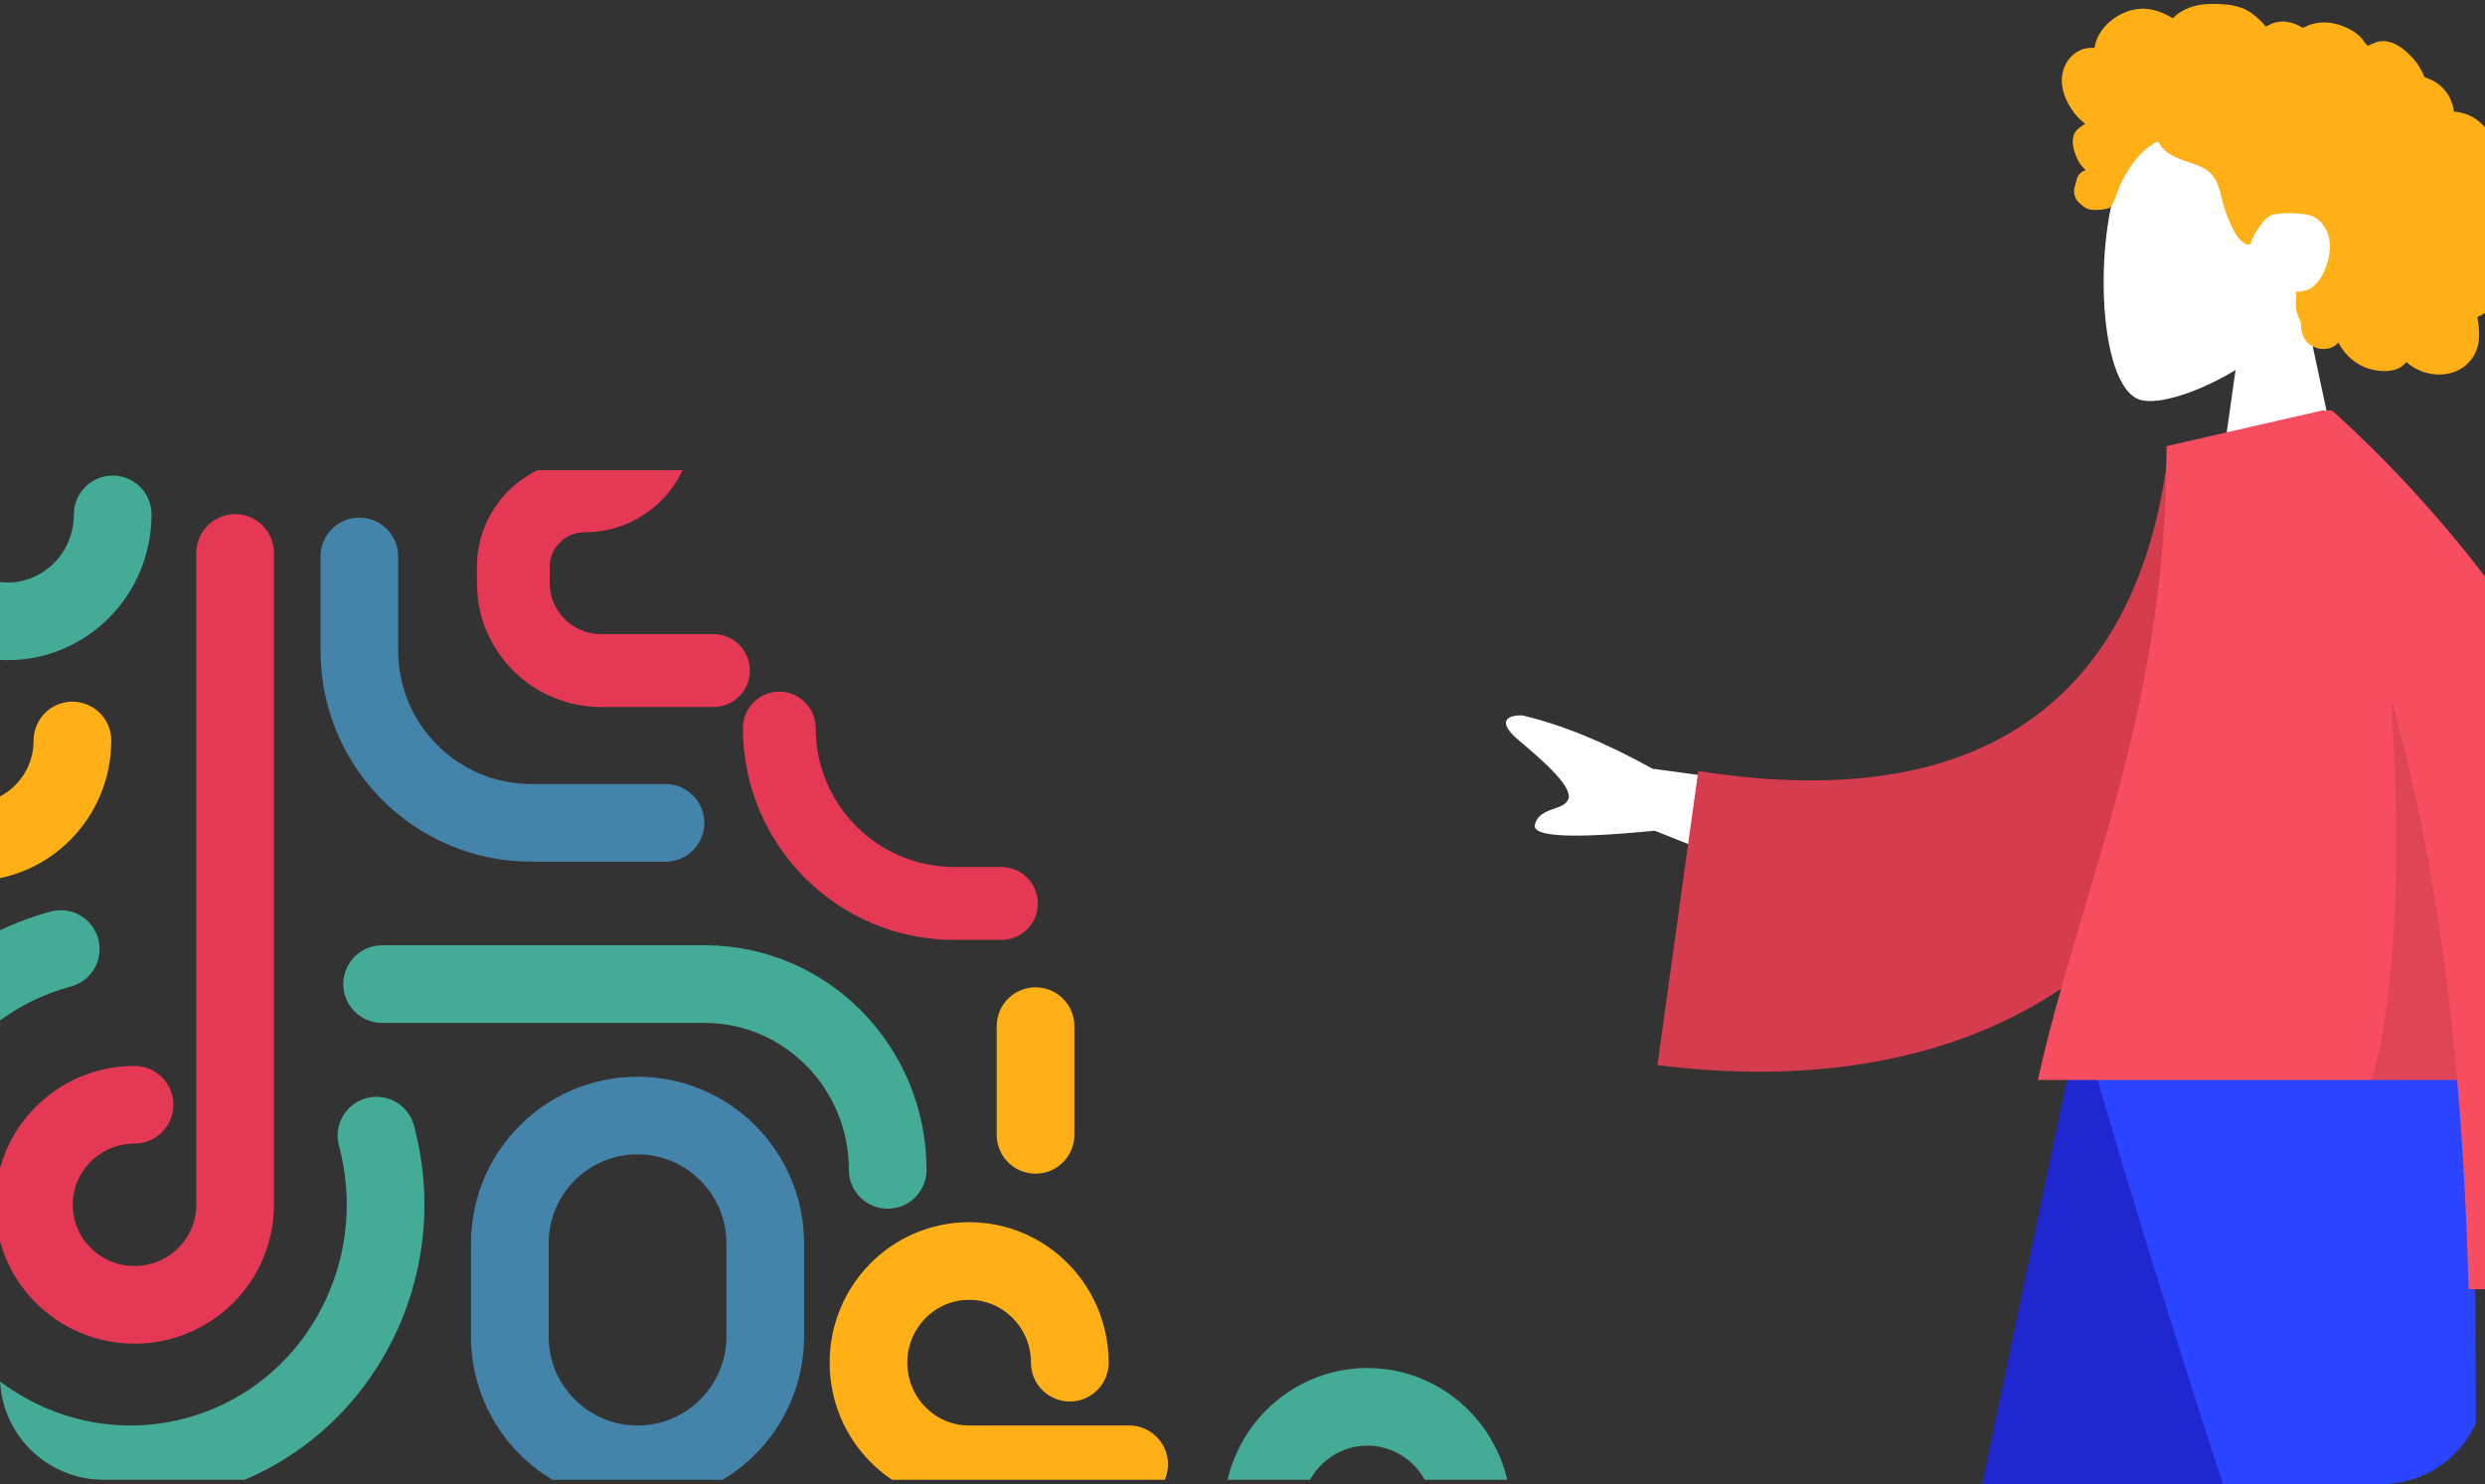 <svg width="288" height="172" viewBox="0 0 288 172" fill="none" xmlns="http://www.w3.org/2000/svg">
<rect x="0" y="0" width="288" height="172" fill="#333333" stroke="none"/>
<g clip-path="url(#clip0_4698_48186)">
<path d="M-14.923 85.822C-14.923 92.329 -9.703 97.603 -3.264 97.603C3.175 97.603 8.395 92.329 8.395 85.822" stroke="#FFB017" stroke-width="9" stroke-linecap="round" stroke-linejoin="round"/>
<path d="M43.632 131.618C47.96 147.83 38.597 164.434 22.72 168.704C6.843 172.973 -9.539 163.292 -13.867 147.079C-18.195 130.867 -8.832 114.264 7.045 109.994" stroke="#44AB96" stroke-width="9" stroke-linecap="round" stroke-linejoin="round"/>
<path d="M13.06 59.619C13.06 66.462 7.611 72.009 0.892 72.009C-5.827 72.009 -11.274 66.462 -11.274 59.619C-11.274 52.776 -5.827 47.228 0.892 47.228H41.648" stroke="#44AB96" stroke-width="9" stroke-linecap="round" stroke-linejoin="round"/>
<path d="M146.31 175.44C146.31 168.598 151.759 163.05 158.478 163.05C165.198 163.05 170.644 168.598 170.644 175.44C170.644 182.283 165.198 187.831 158.478 187.831H117.724" stroke="#44AB96" stroke-width="9" stroke-linecap="round" stroke-linejoin="round"/>
<path d="M123.985 157.931C123.985 151.425 118.761 146.15 112.318 146.15C105.874 146.15 100.651 151.425 100.651 157.931C100.651 164.438 105.874 169.712 112.318 169.712H130.863" stroke="#FFB017" stroke-width="9" stroke-linecap="round" stroke-linejoin="round"/>
<path d="M15.592 128.04C9.153 128.04 3.933 133.231 3.933 139.634C3.933 146.036 9.153 151.228 15.592 151.228C22.031 151.228 27.251 146.036 27.251 139.634V64.087" stroke="#E53855" stroke-width="9" stroke-linecap="round" stroke-linejoin="round"/>
<path d="M102.881 135.587C102.881 123.696 93.382 114.056 81.665 114.056H44.283" stroke="#44AB96" stroke-width="9" stroke-linecap="round" stroke-linejoin="round"/>
<path d="M41.647 64.494V75.413C41.647 86.434 50.569 95.369 61.576 95.369H77.13" stroke="#4484AB" stroke-width="9" stroke-linecap="round" stroke-linejoin="round"/>
<path d="M120.015 118.931C120.015 119.569 120.015 127.592 120.015 131.525" stroke="#FFB017" stroke-width="9" stroke-linecap="round" stroke-linejoin="round"/>
<path d="M55.273 2.134C55.273 -0.199 57.161 -2.091 59.49 -2.091C61.819 -2.091 63.708 -0.199 63.708 2.134H55.273ZM82.691 73.493C85.02 73.493 86.908 75.385 86.908 77.718C86.908 80.051 85.02 81.943 82.691 81.943V73.493ZM116.061 100.487C118.39 100.487 120.278 102.379 120.278 104.712C120.278 107.046 118.39 108.937 116.061 108.937V100.487ZM86.101 84.387C86.101 82.054 87.989 80.162 90.318 80.162C92.648 80.162 94.536 82.054 94.536 84.387H86.101ZM63.708 2.134V31.045H55.273V2.134H63.708ZM63.708 31.045C63.708 33.228 65.496 35.054 67.776 35.054V43.504C60.903 43.504 55.273 37.96 55.273 31.045H63.708ZM67.776 35.054C74.651 35.054 80.279 40.602 80.279 47.516H71.845C71.845 45.331 70.054 43.504 67.776 43.504V35.054ZM80.279 47.516V49.224H71.845V47.516H80.279ZM80.279 49.224C80.279 56.137 74.651 61.686 67.776 61.686V53.236C70.054 53.236 71.845 51.409 71.845 49.224H80.279ZM67.776 61.686C65.498 61.686 63.708 63.513 63.708 65.698H55.273C55.273 58.785 60.901 53.236 67.776 53.236V61.686ZM63.708 65.698V67.59H55.273V65.698H63.708ZM63.708 67.59C63.708 70.819 66.35 73.493 69.679 73.493V81.943C61.753 81.943 55.273 75.547 55.273 67.59H63.708ZM69.679 73.493H74.957V81.943H69.679V73.493ZM74.957 73.493H82.691V81.943H74.957V73.493ZM116.061 108.937H110.631V100.487H116.061V108.937ZM110.631 108.937C97.088 108.937 86.101 97.951 86.101 84.387H94.536C94.536 93.274 101.737 100.487 110.631 100.487V108.937Z" fill="#E53855"/>
<path fill-rule="evenodd" clip-rule="evenodd" d="M88.689 144.112C88.689 135.928 82.061 129.291 73.887 129.291C65.713 129.291 59.085 135.928 59.085 144.112V154.891C59.085 163.076 65.713 169.713 73.887 169.713C82.061 169.713 88.689 163.076 88.689 154.891V144.112Z" stroke="#4484AB" stroke-width="9" stroke-linecap="round" stroke-linejoin="round"/>
</g>
<g clip-path="url(#clip1_4698_48186)">
<g clip-path="url(#clip2_4698_48186)">
<path fill-rule="evenodd" clip-rule="evenodd" d="M267.173 36.129C270.364 32.381 272.525 27.789 272.164 22.643C271.124 7.817 250.488 11.078 246.474 18.561C242.46 26.045 242.937 45.026 248.125 46.364C250.194 46.897 254.601 45.59 259.087 42.886L256.271 62.809H272.896L267.173 36.129Z" fill="white"/>
<path fill-rule="evenodd" clip-rule="evenodd" d="M239.109 8.188C239.453 6.977 240.379 5.941 241.627 5.634C241.93 5.559 242.242 5.529 242.554 5.542C242.665 5.546 242.697 5.578 242.749 5.5C242.788 5.442 242.788 5.301 242.804 5.233C242.854 5.021 242.916 4.812 242.992 4.608C243.254 3.914 243.692 3.299 244.221 2.782C245.211 1.813 246.548 1.145 247.937 1.024C248.697 0.957 249.451 1.081 250.17 1.328C250.542 1.456 250.903 1.616 251.254 1.792C251.36 1.845 251.703 2.105 251.809 2.088C251.927 2.07 252.162 1.778 252.258 1.705C253.436 0.801 254.892 0.445 256.36 0.456C258.017 0.468 259.612 0.551 260.994 1.561C261.286 1.775 261.565 2.009 261.83 2.256C261.97 2.386 262.105 2.52 262.234 2.66C262.312 2.745 262.388 2.832 262.461 2.921C262.585 3.071 262.565 3.121 262.738 3.016C263.403 2.612 264.174 2.423 264.95 2.518C265.411 2.575 265.86 2.713 266.285 2.895C266.43 2.957 266.766 3.205 266.921 3.207C267.074 3.209 267.405 2.98 267.563 2.922C268.416 2.607 269.335 2.529 270.231 2.675C271.156 2.825 272.064 3.194 272.848 3.704C273.225 3.949 273.553 4.221 273.817 4.586C273.931 4.743 274.035 4.91 274.164 5.056C274.24 5.141 274.389 5.229 274.43 5.337C274.406 5.272 275.441 4.873 275.539 4.847C276.06 4.711 276.59 4.739 277.1 4.907C278.058 5.222 278.883 5.93 279.56 6.655C279.908 7.028 280.213 7.44 280.471 7.879C280.595 8.089 280.708 8.305 280.812 8.526C280.862 8.633 280.896 8.767 280.962 8.863C281.047 8.987 281.104 8.99 281.259 9.044C282.043 9.319 282.759 9.784 283.303 10.413C283.854 11.049 284.212 11.832 284.361 12.657C284.37 12.706 284.376 12.907 284.404 12.933C284.443 12.97 284.601 12.954 284.66 12.961C284.867 12.985 285.072 13.021 285.275 13.069C285.648 13.157 286.011 13.287 286.355 13.457C287.695 14.12 288.653 15.363 289.122 16.762C289.614 18.229 289.605 19.911 289.017 21.351C288.922 21.584 288.809 21.81 288.676 22.023C288.595 22.154 288.568 22.155 288.621 22.292C288.68 22.445 288.788 22.594 288.858 22.744C289.087 23.232 289.246 23.749 289.347 24.278C289.513 25.145 289.595 26.057 289.432 26.93C289.356 27.336 289.224 27.733 289.022 28.094C288.919 28.279 288.799 28.453 288.663 28.615C288.593 28.699 288.518 28.779 288.439 28.856C288.395 28.9 288.336 28.938 288.298 28.987C288.205 29.107 288.185 29.008 288.233 29.184C288.3 29.429 288.452 29.671 288.545 29.91C288.641 30.156 288.728 30.405 288.807 30.657C288.968 31.167 289.103 31.686 289.188 32.214C289.351 33.227 289.323 34.308 288.843 35.238C288.638 35.636 288.344 35.985 287.988 36.257C287.813 36.39 287.624 36.504 287.426 36.598C287.324 36.647 287.193 36.667 287.147 36.766C287.097 36.872 287.171 37.082 287.188 37.201C287.336 38.232 287.41 39.315 287.103 40.325C286.821 41.256 286.199 42.077 285.393 42.621C283.827 43.677 281.717 43.617 280.073 42.772C279.644 42.552 279.243 42.279 278.885 41.956C277.974 43.183 276.099 43.144 274.768 42.794C273.109 42.359 271.778 41.205 271.011 39.69C269.962 40.966 267.761 40.552 267.034 39.167C266.856 38.828 266.75 38.454 266.699 38.076C266.671 37.877 266.689 37.677 266.668 37.48C266.642 37.228 266.474 36.984 266.378 36.741C266.19 36.268 266.073 35.779 266.068 35.269C266.065 35.002 266.099 34.742 266.124 34.478C266.147 34.24 266.081 34.018 266.044 33.783C266.469 33.853 266.987 33.739 267.388 33.615C267.782 33.494 268.15 33.175 268.428 32.884C269.072 32.208 269.466 31.321 269.736 30.439C270.327 28.502 270.084 26.179 268.137 25.116C267.23 24.621 264.512 24.623 263.431 24.867C262.295 25.125 261.007 27.632 260.943 27.868C260.904 28.014 260.924 28.194 260.79 28.291C260.495 28.505 260.01 28.134 259.793 27.951C259.418 27.635 259.151 27.215 258.919 26.789C258.415 25.861 258.008 24.865 257.721 23.849C257.499 23.066 257.358 22.258 257.068 21.495C256.78 20.735 256.326 20.056 255.62 19.626C254.852 19.158 253.972 18.911 253.128 18.617C252.293 18.325 251.471 17.969 250.824 17.35C250.681 17.214 250.543 17.07 250.428 16.91C250.338 16.783 250.248 16.541 250.11 16.461C249.896 16.336 249.583 16.66 249.398 16.778C248.483 17.359 247.72 18.17 247.104 19.055C246.492 19.935 245.99 20.782 245.582 21.765C245.279 22.494 245.09 23.428 244.558 24.026C244.32 24.293 242.554 24.454 241.981 24.221C241.409 23.988 240.768 23.383 240.576 23.004C240.379 22.616 240.332 22.19 240.416 21.765C240.465 21.515 240.566 21.282 240.622 21.037C240.668 20.831 240.71 20.636 240.811 20.447C241.001 20.089 241.326 19.832 241.717 19.724C241.31 19.348 240.972 18.898 240.738 18.396C240.495 17.873 240.289 17.238 240.231 16.665C240.183 16.199 240.257 15.717 240.512 15.317C240.779 14.897 241.253 14.623 241.662 14.361C241.036 13.871 240.501 13.276 240.06 12.616C239.204 11.334 238.674 9.717 239.109 8.188Z" fill="#FFB017"/>
<path fill-rule="evenodd" clip-rule="evenodd" d="M278.43 120.328L245.124 208.472L221.779 273.439H208.468L240.558 120.328H278.43Z" fill="#1F28CF"/>
<path fill-rule="evenodd" clip-rule="evenodd" d="M286.662 120.328C287.024 150.572 286.762 191.291 287.605 193.176C288.168 194.433 305.659 208.753 340.08 236.136L333.219 247.805C292.354 221.448 270.876 206.513 268.787 203.002C265.653 197.734 249.909 149.262 241.717 120.328H286.662Z" fill="#2B44FF"/>
<path fill-rule="evenodd" clip-rule="evenodd" d="M218.86 92.822L191.511 89.091C186.04 86.047 181.007 83.987 176.411 82.909C175.118 82.871 173.061 83.342 176.126 85.897C179.19 88.452 182.3 91.279 181.754 92.642C181.208 94.006 178.358 93.499 177.886 95.596C177.571 96.994 182.196 97.222 191.761 96.278L213.953 105.077L218.86 92.822ZM304.775 99.153L289.607 99.21C306.239 136.646 314.912 156.246 315.624 158.012C317.227 161.985 313.835 168.036 312.385 171.287C317.109 173.402 316.605 165.571 322.565 168.344C328.004 170.876 332.142 175.462 338.427 171.583C339.199 171.106 340.046 169.311 338 167.908C332.904 164.413 325.559 158.295 324.567 156.282C323.214 153.536 316.616 134.493 304.775 99.153Z" fill="white"/>
<path fill-rule="evenodd" clip-rule="evenodd" d="M263.228 51.038L251.352 51.829C248.427 78.295 232.495 95.012 196.825 89.353L192.086 123.436C225.425 127.745 254.664 114.395 260.656 78.25C262.207 68.893 263.432 59.156 263.228 51.038Z" fill="#D53C4D"/>
<path fill-rule="evenodd" clip-rule="evenodd" d="M269.087 47.585L251.093 51.706C251.093 82.661 241.234 102.41 236.178 125.169H284.774C285.459 133.033 285.879 141.116 286.098 149.417H322.486C314.24 105.537 296.837 71.589 270.275 47.574H269.096L269.087 47.585Z" fill="#F64E60"/>
<path fill-rule="evenodd" clip-rule="evenodd" d="M277.107 81.008C278.36 100.297 277.623 115.017 274.898 125.169H284.775C283.418 109.59 281.026 94.87 277.107 81.008Z" fill="black" fill-opacity="0.1"/>
</g>
</g>
<defs>
<clipPath id="clip0_4698_48186">
<rect width="279" height="117" rx="12" transform="matrix(-1 0 0 1 279 54.5)" fill="white"/>
</clipPath>
<clipPath id="clip1_4698_48186">
<path d="M174 0H288V160C288 166.627 282.627 172 276 172H174V0Z" fill="white"/>
</clipPath>
<clipPath id="clip2_4698_48186">
<rect width="130" height="172" fill="white" transform="translate(174)"/>
</clipPath>
</defs>
</svg>

